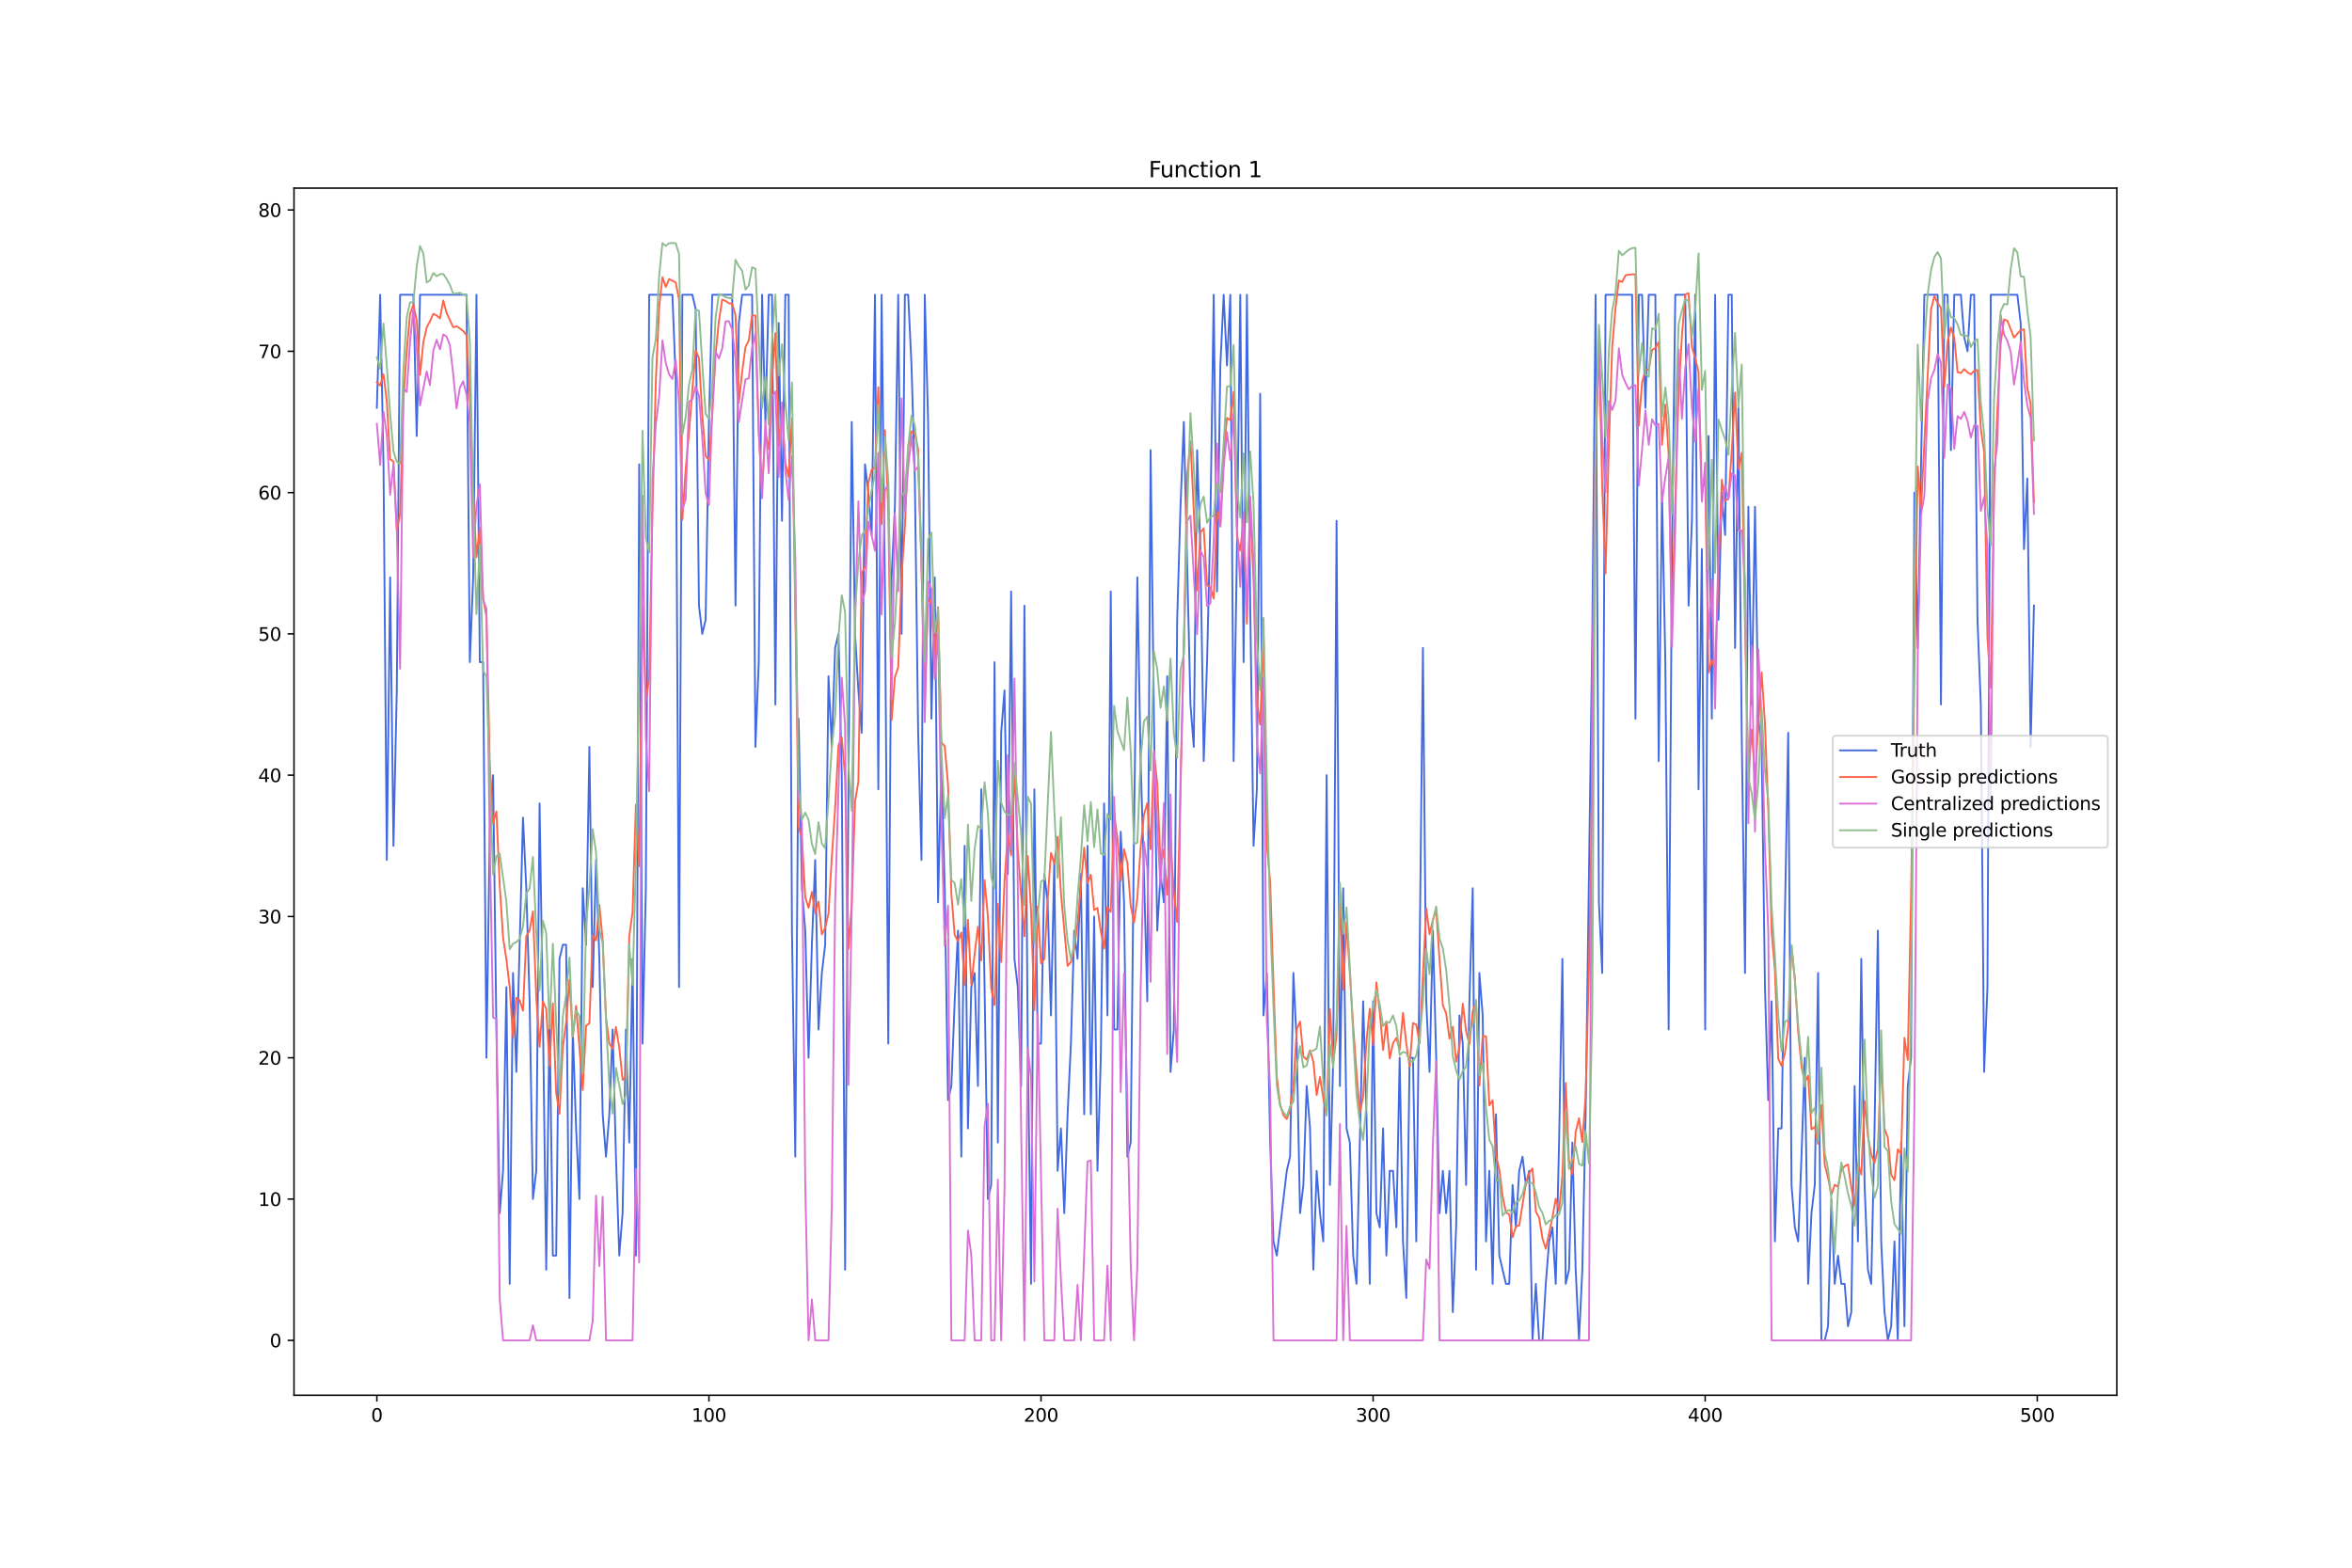 <?xml version="1.0" encoding="utf-8" standalone="no"?>
<!DOCTYPE svg PUBLIC "-//W3C//DTD SVG 1.1//EN"
  "http://www.w3.org/Graphics/SVG/1.1/DTD/svg11.dtd">
<svg xmlns:xlink="http://www.w3.org/1999/xlink" width="1296pt" height="864pt" viewBox="0 0 1296 864" xmlns="http://www.w3.org/2000/svg" version="1.1">
 <defs>
  <style type="text/css">*{stroke-linejoin: round; stroke-linecap: butt}</style>
 </defs>
 <g id="figure_1">
  <g id="patch_1">
   <path d="M 0 864 
L 1296 864 
L 1296 0 
L 0 0 
z
" style="fill: #ffffff"/>
  </g>
  <g id="axes_1">
   <g id="patch_2">
    <path d="M 162 768.96 
L 1166.4 768.96 
L 1166.4 103.68 
L 162 103.68 
z
" style="fill: #ffffff"/>
   </g>
   <g id="matplotlib.axis_1">
    <g id="xtick_1">
     <g id="line2d_1">
      <defs>
       <path id="mf969ddfae0" d="M 0 0 
L 0 3.5 
" style="stroke: #000000; stroke-width: 0.8"/>
      </defs>
      <g>
       <use xlink:href="#mf969ddfae0" x="207.655" y="768.96" style="stroke: #000000; stroke-width: 0.8"/>
      </g>
     </g>
     <g id="text_1">
      <!-- 0 -->
      <g transform="translate(204.473 783.558) scale(0.1 -0.1)">
       <defs>
        <path id="DejaVuSans-30" d="M 2034 4250 
Q 1547 4250 1301 3770 
Q 1056 3291 1056 2328 
Q 1056 1369 1301 889 
Q 1547 409 2034 409 
Q 2525 409 2770 889 
Q 3016 1369 3016 2328 
Q 3016 3291 2770 3770 
Q 2525 4250 2034 4250 
z
M 2034 4750 
Q 2819 4750 3233 4129 
Q 3647 3509 3647 2328 
Q 3647 1150 3233 529 
Q 2819 -91 2034 -91 
Q 1250 -91 836 529 
Q 422 1150 422 2328 
Q 422 3509 836 4129 
Q 1250 4750 2034 4750 
z
" transform="scale(0.016)"/>
       </defs>
       <use xlink:href="#DejaVuSans-30"/>
      </g>
     </g>
    </g>
    <g id="xtick_2">
     <g id="line2d_2">
      <g>
       <use xlink:href="#mf969ddfae0" x="390.639" y="768.96" style="stroke: #000000; stroke-width: 0.8"/>
      </g>
     </g>
     <g id="text_2">
      <!-- 100 -->
      <g transform="translate(381.095 783.558) scale(0.1 -0.1)">
       <defs>
        <path id="DejaVuSans-31" d="M 794 531 
L 1825 531 
L 1825 4091 
L 703 3866 
L 703 4441 
L 1819 4666 
L 2450 4666 
L 2450 531 
L 3481 531 
L 3481 0 
L 794 0 
L 794 531 
z
" transform="scale(0.016)"/>
       </defs>
       <use xlink:href="#DejaVuSans-31"/>
       <use xlink:href="#DejaVuSans-30" x="63.623"/>
       <use xlink:href="#DejaVuSans-30" x="127.246"/>
      </g>
     </g>
    </g>
    <g id="xtick_3">
     <g id="line2d_3">
      <g>
       <use xlink:href="#mf969ddfae0" x="573.623" y="768.96" style="stroke: #000000; stroke-width: 0.8"/>
      </g>
     </g>
     <g id="text_3">
      <!-- 200 -->
      <g transform="translate(564.079 783.558) scale(0.1 -0.1)">
       <defs>
        <path id="DejaVuSans-32" d="M 1228 531 
L 3431 531 
L 3431 0 
L 469 0 
L 469 531 
Q 828 903 1448 1529 
Q 2069 2156 2228 2338 
Q 2531 2678 2651 2914 
Q 2772 3150 2772 3378 
Q 2772 3750 2511 3984 
Q 2250 4219 1831 4219 
Q 1534 4219 1204 4116 
Q 875 4013 500 3803 
L 500 4441 
Q 881 4594 1212 4672 
Q 1544 4750 1819 4750 
Q 2544 4750 2975 4387 
Q 3406 4025 3406 3419 
Q 3406 3131 3298 2873 
Q 3191 2616 2906 2266 
Q 2828 2175 2409 1742 
Q 1991 1309 1228 531 
z
" transform="scale(0.016)"/>
       </defs>
       <use xlink:href="#DejaVuSans-32"/>
       <use xlink:href="#DejaVuSans-30" x="63.623"/>
       <use xlink:href="#DejaVuSans-30" x="127.246"/>
      </g>
     </g>
    </g>
    <g id="xtick_4">
     <g id="line2d_4">
      <g>
       <use xlink:href="#mf969ddfae0" x="756.607" y="768.96" style="stroke: #000000; stroke-width: 0.8"/>
      </g>
     </g>
     <g id="text_4">
      <!-- 300 -->
      <g transform="translate(747.063 783.558) scale(0.1 -0.1)">
       <defs>
        <path id="DejaVuSans-33" d="M 2597 2516 
Q 3050 2419 3304 2112 
Q 3559 1806 3559 1356 
Q 3559 666 3084 287 
Q 2609 -91 1734 -91 
Q 1441 -91 1130 -33 
Q 819 25 488 141 
L 488 750 
Q 750 597 1062 519 
Q 1375 441 1716 441 
Q 2309 441 2620 675 
Q 2931 909 2931 1356 
Q 2931 1769 2642 2001 
Q 2353 2234 1838 2234 
L 1294 2234 
L 1294 2753 
L 1863 2753 
Q 2328 2753 2575 2939 
Q 2822 3125 2822 3475 
Q 2822 3834 2567 4026 
Q 2313 4219 1838 4219 
Q 1578 4219 1281 4162 
Q 984 4106 628 3988 
L 628 4550 
Q 988 4650 1302 4700 
Q 1616 4750 1894 4750 
Q 2613 4750 3031 4423 
Q 3450 4097 3450 3541 
Q 3450 3153 3228 2886 
Q 3006 2619 2597 2516 
z
" transform="scale(0.016)"/>
       </defs>
       <use xlink:href="#DejaVuSans-33"/>
       <use xlink:href="#DejaVuSans-30" x="63.623"/>
       <use xlink:href="#DejaVuSans-30" x="127.246"/>
      </g>
     </g>
    </g>
    <g id="xtick_5">
     <g id="line2d_5">
      <g>
       <use xlink:href="#mf969ddfae0" x="939.591" y="768.96" style="stroke: #000000; stroke-width: 0.8"/>
      </g>
     </g>
     <g id="text_5">
      <!-- 400 -->
      <g transform="translate(930.047 783.558) scale(0.1 -0.1)">
       <defs>
        <path id="DejaVuSans-34" d="M 2419 4116 
L 825 1625 
L 2419 1625 
L 2419 4116 
z
M 2253 4666 
L 3047 4666 
L 3047 1625 
L 3713 1625 
L 3713 1100 
L 3047 1100 
L 3047 0 
L 2419 0 
L 2419 1100 
L 313 1100 
L 313 1709 
L 2253 4666 
z
" transform="scale(0.016)"/>
       </defs>
       <use xlink:href="#DejaVuSans-34"/>
       <use xlink:href="#DejaVuSans-30" x="63.623"/>
       <use xlink:href="#DejaVuSans-30" x="127.246"/>
      </g>
     </g>
    </g>
    <g id="xtick_6">
     <g id="line2d_6">
      <g>
       <use xlink:href="#mf969ddfae0" x="1122.575" y="768.96" style="stroke: #000000; stroke-width: 0.8"/>
      </g>
     </g>
     <g id="text_6">
      <!-- 500 -->
      <g transform="translate(1113.032 783.558) scale(0.1 -0.1)">
       <defs>
        <path id="DejaVuSans-35" d="M 691 4666 
L 3169 4666 
L 3169 4134 
L 1269 4134 
L 1269 2991 
Q 1406 3038 1543 3061 
Q 1681 3084 1819 3084 
Q 2600 3084 3056 2656 
Q 3513 2228 3513 1497 
Q 3513 744 3044 326 
Q 2575 -91 1722 -91 
Q 1428 -91 1123 -41 
Q 819 9 494 109 
L 494 744 
Q 775 591 1075 516 
Q 1375 441 1709 441 
Q 2250 441 2565 725 
Q 2881 1009 2881 1497 
Q 2881 1984 2565 2268 
Q 2250 2553 1709 2553 
Q 1456 2553 1204 2497 
Q 953 2441 691 2322 
L 691 4666 
z
" transform="scale(0.016)"/>
       </defs>
       <use xlink:href="#DejaVuSans-35"/>
       <use xlink:href="#DejaVuSans-30" x="63.623"/>
       <use xlink:href="#DejaVuSans-30" x="127.246"/>
      </g>
     </g>
    </g>
   </g>
   <g id="matplotlib.axis_2">
    <g id="ytick_1">
     <g id="line2d_7">
      <defs>
       <path id="mf91eef476d" d="M 0 0 
L -3.5 0 
" style="stroke: #000000; stroke-width: 0.8"/>
      </defs>
      <g>
       <use xlink:href="#mf91eef476d" x="162" y="738.72" style="stroke: #000000; stroke-width: 0.8"/>
      </g>
     </g>
     <g id="text_7">
      <!-- 0 -->
      <g transform="translate(148.637 742.519) scale(0.1 -0.1)">
       <use xlink:href="#DejaVuSans-30"/>
      </g>
     </g>
    </g>
    <g id="ytick_2">
     <g id="line2d_8">
      <g>
       <use xlink:href="#mf91eef476d" x="162" y="660.846" style="stroke: #000000; stroke-width: 0.8"/>
      </g>
     </g>
     <g id="text_8">
      <!-- 10 -->
      <g transform="translate(142.275 664.646) scale(0.1 -0.1)">
       <use xlink:href="#DejaVuSans-31"/>
       <use xlink:href="#DejaVuSans-30" x="63.623"/>
      </g>
     </g>
    </g>
    <g id="ytick_3">
     <g id="line2d_9">
      <g>
       <use xlink:href="#mf91eef476d" x="162" y="582.973" style="stroke: #000000; stroke-width: 0.8"/>
      </g>
     </g>
     <g id="text_9">
      <!-- 20 -->
      <g transform="translate(142.275 586.772) scale(0.1 -0.1)">
       <use xlink:href="#DejaVuSans-32"/>
       <use xlink:href="#DejaVuSans-30" x="63.623"/>
      </g>
     </g>
    </g>
    <g id="ytick_4">
     <g id="line2d_10">
      <g>
       <use xlink:href="#mf91eef476d" x="162" y="505.099" style="stroke: #000000; stroke-width: 0.8"/>
      </g>
     </g>
     <g id="text_10">
      <!-- 30 -->
      <g transform="translate(142.275 508.899) scale(0.1 -0.1)">
       <use xlink:href="#DejaVuSans-33"/>
       <use xlink:href="#DejaVuSans-30" x="63.623"/>
      </g>
     </g>
    </g>
    <g id="ytick_5">
     <g id="line2d_11">
      <g>
       <use xlink:href="#mf91eef476d" x="162" y="427.226" style="stroke: #000000; stroke-width: 0.8"/>
      </g>
     </g>
     <g id="text_11">
      <!-- 40 -->
      <g transform="translate(142.275 431.025) scale(0.1 -0.1)">
       <use xlink:href="#DejaVuSans-34"/>
       <use xlink:href="#DejaVuSans-30" x="63.623"/>
      </g>
     </g>
    </g>
    <g id="ytick_6">
     <g id="line2d_12">
      <g>
       <use xlink:href="#mf91eef476d" x="162" y="349.352" style="stroke: #000000; stroke-width: 0.8"/>
      </g>
     </g>
     <g id="text_12">
      <!-- 50 -->
      <g transform="translate(142.275 353.152) scale(0.1 -0.1)">
       <use xlink:href="#DejaVuSans-35"/>
       <use xlink:href="#DejaVuSans-30" x="63.623"/>
      </g>
     </g>
    </g>
    <g id="ytick_7">
     <g id="line2d_13">
      <g>
       <use xlink:href="#mf91eef476d" x="162" y="271.479" style="stroke: #000000; stroke-width: 0.8"/>
      </g>
     </g>
     <g id="text_13">
      <!-- 60 -->
      <g transform="translate(142.275 275.278) scale(0.1 -0.1)">
       <defs>
        <path id="DejaVuSans-36" d="M 2113 2584 
Q 1688 2584 1439 2293 
Q 1191 2003 1191 1497 
Q 1191 994 1439 701 
Q 1688 409 2113 409 
Q 2538 409 2786 701 
Q 3034 994 3034 1497 
Q 3034 2003 2786 2293 
Q 2538 2584 2113 2584 
z
M 3366 4563 
L 3366 3988 
Q 3128 4100 2886 4159 
Q 2644 4219 2406 4219 
Q 1781 4219 1451 3797 
Q 1122 3375 1075 2522 
Q 1259 2794 1537 2939 
Q 1816 3084 2150 3084 
Q 2853 3084 3261 2657 
Q 3669 2231 3669 1497 
Q 3669 778 3244 343 
Q 2819 -91 2113 -91 
Q 1303 -91 875 529 
Q 447 1150 447 2328 
Q 447 3434 972 4092 
Q 1497 4750 2381 4750 
Q 2619 4750 2861 4703 
Q 3103 4656 3366 4563 
z
" transform="scale(0.016)"/>
       </defs>
       <use xlink:href="#DejaVuSans-36"/>
       <use xlink:href="#DejaVuSans-30" x="63.623"/>
      </g>
     </g>
    </g>
    <g id="ytick_8">
     <g id="line2d_14">
      <g>
       <use xlink:href="#mf91eef476d" x="162" y="193.605" style="stroke: #000000; stroke-width: 0.8"/>
      </g>
     </g>
     <g id="text_14">
      <!-- 70 -->
      <g transform="translate(142.275 197.404) scale(0.1 -0.1)">
       <defs>
        <path id="DejaVuSans-37" d="M 525 4666 
L 3525 4666 
L 3525 4397 
L 1831 0 
L 1172 0 
L 2766 4134 
L 525 4134 
L 525 4666 
z
" transform="scale(0.016)"/>
       </defs>
       <use xlink:href="#DejaVuSans-37"/>
       <use xlink:href="#DejaVuSans-30" x="63.623"/>
      </g>
     </g>
    </g>
    <g id="ytick_9">
     <g id="line2d_15">
      <g>
       <use xlink:href="#mf91eef476d" x="162" y="115.732" style="stroke: #000000; stroke-width: 0.8"/>
      </g>
     </g>
     <g id="text_15">
      <!-- 80 -->
      <g transform="translate(142.275 119.531) scale(0.1 -0.1)">
       <defs>
        <path id="DejaVuSans-38" d="M 2034 2216 
Q 1584 2216 1326 1975 
Q 1069 1734 1069 1313 
Q 1069 891 1326 650 
Q 1584 409 2034 409 
Q 2484 409 2743 651 
Q 3003 894 3003 1313 
Q 3003 1734 2745 1975 
Q 2488 2216 2034 2216 
z
M 1403 2484 
Q 997 2584 770 2862 
Q 544 3141 544 3541 
Q 544 4100 942 4425 
Q 1341 4750 2034 4750 
Q 2731 4750 3128 4425 
Q 3525 4100 3525 3541 
Q 3525 3141 3298 2862 
Q 3072 2584 2669 2484 
Q 3125 2378 3379 2068 
Q 3634 1759 3634 1313 
Q 3634 634 3220 271 
Q 2806 -91 2034 -91 
Q 1263 -91 848 271 
Q 434 634 434 1313 
Q 434 1759 690 2068 
Q 947 2378 1403 2484 
z
M 1172 3481 
Q 1172 3119 1398 2916 
Q 1625 2713 2034 2713 
Q 2441 2713 2670 2916 
Q 2900 3119 2900 3481 
Q 2900 3844 2670 4047 
Q 2441 4250 2034 4250 
Q 1625 4250 1398 4047 
Q 1172 3844 1172 3481 
z
" transform="scale(0.016)"/>
       </defs>
       <use xlink:href="#DejaVuSans-38"/>
       <use xlink:href="#DejaVuSans-30" x="63.623"/>
      </g>
     </g>
    </g>
   </g>
   <g id="line2d_16">
    <path d="M 207.655 224.755 
L 209.484 162.456 
L 211.314 255.904 
L 213.144 473.95 
L 214.974 318.203 
L 216.804 466.163 
L 218.634 380.502 
L 220.463 162.456 
L 227.783 162.456 
L 229.613 240.329 
L 231.442 162.456 
L 257.06 162.456 
L 258.89 364.927 
L 260.72 318.203 
L 262.55 162.456 
L 264.38 364.927 
L 266.209 364.927 
L 268.039 582.973 
L 269.869 458.375 
L 271.699 427.226 
L 273.529 567.398 
L 275.359 668.634 
L 277.189 645.272 
L 279.018 544.036 
L 280.848 707.571 
L 282.678 536.249 
L 284.508 590.76 
L 288.168 450.588 
L 289.997 489.525 
L 291.827 551.823 
L 293.657 660.846 
L 295.487 645.272 
L 297.317 442.801 
L 299.147 559.611 
L 300.976 699.783 
L 302.806 559.611 
L 304.636 691.996 
L 306.466 691.996 
L 308.296 528.461 
L 310.126 520.674 
L 311.956 520.674 
L 313.785 715.358 
L 315.615 567.398 
L 317.445 621.91 
L 319.275 660.846 
L 321.105 489.525 
L 322.935 520.674 
L 324.764 411.651 
L 326.594 544.036 
L 328.424 473.95 
L 330.254 528.461 
L 332.084 614.122 
L 333.914 637.484 
L 335.743 614.122 
L 337.573 567.398 
L 339.403 637.484 
L 341.233 691.996 
L 343.063 668.634 
L 344.893 567.398 
L 346.723 629.697 
L 348.552 528.461 
L 350.382 691.996 
L 352.212 255.904 
L 354.042 575.186 
L 355.872 489.525 
L 357.702 162.456 
L 370.51 162.456 
L 372.34 209.18 
L 374.17 544.036 
L 376 162.456 
L 381.489 162.456 
L 383.319 170.243 
L 385.149 333.778 
L 386.979 349.352 
L 388.809 341.565 
L 390.639 232.542 
L 392.469 162.456 
L 403.448 162.456 
L 405.277 333.778 
L 407.107 178.03 
L 408.937 162.456 
L 414.427 162.456 
L 416.256 411.651 
L 418.086 364.927 
L 419.916 162.456 
L 421.746 232.542 
L 423.576 162.456 
L 425.406 162.456 
L 427.236 388.289 
L 429.065 178.03 
L 430.895 287.053 
L 432.725 162.456 
L 434.555 162.456 
L 436.385 512.887 
L 438.215 637.484 
L 440.044 396.076 
L 441.874 489.525 
L 443.704 512.887 
L 445.534 582.973 
L 447.364 520.674 
L 449.194 473.95 
L 451.023 567.398 
L 452.853 536.249 
L 454.683 520.674 
L 456.513 372.714 
L 458.343 411.651 
L 460.173 357.14 
L 462.003 349.352 
L 463.832 427.226 
L 465.662 699.783 
L 467.492 435.013 
L 469.322 232.542 
L 471.152 349.352 
L 472.982 380.502 
L 474.811 403.864 
L 476.641 255.904 
L 478.471 271.479 
L 480.301 294.841 
L 482.131 162.456 
L 483.961 435.013 
L 485.79 162.456 
L 487.62 325.99 
L 489.45 575.186 
L 491.28 318.203 
L 493.11 279.266 
L 494.94 162.456 
L 496.77 349.352 
L 498.599 162.456 
L 500.429 162.456 
L 502.259 201.393 
L 504.089 263.691 
L 505.919 403.864 
L 507.749 473.95 
L 509.578 162.456 
L 511.408 232.542 
L 513.238 396.076 
L 515.068 318.203 
L 516.898 497.312 
L 518.728 419.438 
L 520.557 489.525 
L 522.387 606.335 
L 524.217 598.548 
L 526.047 551.823 
L 527.877 512.887 
L 529.707 637.484 
L 531.536 466.163 
L 533.366 621.91 
L 535.196 544.036 
L 537.026 536.249 
L 538.856 598.548 
L 540.686 435.013 
L 542.516 544.036 
L 544.345 660.846 
L 546.175 653.059 
L 548.005 364.927 
L 549.835 629.697 
L 551.665 403.864 
L 553.495 380.502 
L 555.324 481.737 
L 557.154 325.99 
L 558.984 528.461 
L 560.814 544.036 
L 562.644 598.548 
L 564.474 333.778 
L 566.303 575.186 
L 568.133 707.571 
L 569.963 435.013 
L 571.793 575.186 
L 573.623 575.186 
L 575.453 481.737 
L 577.283 497.312 
L 579.112 559.611 
L 580.942 473.95 
L 582.772 645.272 
L 584.602 621.91 
L 586.432 668.634 
L 588.262 614.122 
L 590.091 575.186 
L 591.921 512.887 
L 593.751 528.461 
L 595.581 481.737 
L 597.411 614.122 
L 599.241 466.163 
L 601.07 614.122 
L 602.9 505.099 
L 604.73 645.272 
L 606.56 582.973 
L 608.39 442.801 
L 610.22 559.611 
L 612.05 325.99 
L 613.879 567.398 
L 615.709 567.398 
L 617.539 458.375 
L 619.369 497.312 
L 621.199 637.484 
L 623.029 629.697 
L 624.858 458.375 
L 626.688 318.203 
L 628.518 419.438 
L 630.348 481.737 
L 632.178 551.823 
L 634.008 248.117 
L 635.837 396.076 
L 637.667 512.887 
L 639.497 481.737 
L 641.327 497.312 
L 643.157 372.714 
L 644.987 590.76 
L 646.817 567.398 
L 648.646 341.565 
L 650.476 279.266 
L 652.306 232.542 
L 655.966 388.289 
L 657.796 411.651 
L 659.625 248.117 
L 661.455 302.628 
L 663.285 419.438 
L 665.115 364.927 
L 666.945 287.053 
L 668.775 162.456 
L 670.604 325.99 
L 672.434 201.393 
L 674.264 162.456 
L 676.094 201.393 
L 677.924 162.456 
L 679.754 419.438 
L 681.583 302.628 
L 683.413 162.456 
L 685.243 364.927 
L 687.073 162.456 
L 688.903 333.778 
L 690.733 466.163 
L 692.563 435.013 
L 694.392 216.967 
L 696.222 559.611 
L 698.052 536.249 
L 699.882 629.697 
L 701.712 684.209 
L 703.542 691.996 
L 709.031 645.272 
L 710.861 637.484 
L 712.691 536.249 
L 714.521 575.186 
L 716.35 668.634 
L 718.18 653.059 
L 720.01 598.548 
L 721.84 621.91 
L 723.67 699.783 
L 725.5 645.272 
L 727.33 668.634 
L 729.159 684.209 
L 730.989 427.226 
L 732.819 653.059 
L 734.649 582.973 
L 736.479 287.053 
L 738.309 598.548 
L 740.138 489.525 
L 741.968 621.91 
L 743.798 629.697 
L 745.628 691.996 
L 747.458 707.571 
L 751.117 551.823 
L 752.947 614.122 
L 754.777 707.571 
L 756.607 551.823 
L 758.437 668.634 
L 760.267 676.421 
L 762.097 621.91 
L 763.926 691.996 
L 765.756 645.272 
L 767.586 645.272 
L 769.416 676.421 
L 771.246 582.973 
L 773.076 684.209 
L 774.905 715.358 
L 776.735 582.973 
L 778.565 582.973 
L 780.395 684.209 
L 782.225 528.461 
L 784.055 357.14 
L 785.884 551.823 
L 787.714 590.76 
L 789.544 512.887 
L 791.374 582.973 
L 793.204 668.634 
L 795.034 645.272 
L 796.864 668.634 
L 798.693 645.272 
L 800.523 723.145 
L 802.353 676.421 
L 804.183 559.611 
L 806.013 575.186 
L 807.843 653.059 
L 809.672 551.823 
L 811.502 489.525 
L 813.332 699.783 
L 815.162 536.249 
L 816.992 559.611 
L 818.822 684.209 
L 820.651 645.272 
L 822.481 707.571 
L 824.311 614.122 
L 826.141 691.996 
L 829.801 707.571 
L 831.63 707.571 
L 833.46 653.059 
L 835.29 676.421 
L 837.12 645.272 
L 838.95 637.484 
L 840.78 653.059 
L 842.61 645.272 
L 844.439 738.72 
L 846.269 707.571 
L 848.099 738.72 
L 849.929 738.72 
L 851.759 707.571 
L 853.589 684.209 
L 855.418 676.421 
L 857.248 707.571 
L 859.078 629.697 
L 860.908 528.461 
L 862.738 707.571 
L 864.568 699.783 
L 866.397 629.697 
L 868.227 699.783 
L 870.057 738.72 
L 871.887 699.783 
L 873.717 614.122 
L 877.377 349.352 
L 879.206 162.456 
L 881.036 497.312 
L 882.866 536.249 
L 884.696 162.456 
L 899.335 162.456 
L 901.164 396.076 
L 902.994 162.456 
L 904.824 162.456 
L 906.654 224.755 
L 908.484 162.456 
L 912.144 162.456 
L 913.973 419.438 
L 915.803 271.479 
L 917.633 364.927 
L 919.463 567.398 
L 921.293 302.628 
L 923.123 162.456 
L 928.612 162.456 
L 930.442 333.778 
L 932.272 287.053 
L 934.102 162.456 
L 935.931 435.013 
L 937.761 302.628 
L 939.591 567.398 
L 941.421 240.329 
L 943.251 396.076 
L 945.081 162.456 
L 946.911 341.565 
L 948.74 271.479 
L 950.57 294.841 
L 952.4 162.456 
L 954.23 162.456 
L 956.06 357.14 
L 957.89 224.755 
L 959.719 403.864 
L 961.549 536.249 
L 963.379 279.266 
L 965.209 388.289 
L 967.039 279.266 
L 968.869 396.076 
L 970.698 411.651 
L 972.528 544.036 
L 974.358 606.335 
L 976.188 551.823 
L 978.018 684.209 
L 979.848 621.91 
L 981.678 621.91 
L 983.507 505.099 
L 985.337 403.864 
L 987.167 653.059 
L 988.997 676.421 
L 990.827 684.209 
L 992.657 637.484 
L 994.486 582.973 
L 996.316 707.571 
L 998.146 668.634 
L 999.976 653.059 
L 1001.806 536.249 
L 1003.636 738.72 
L 1005.465 738.72 
L 1007.295 730.933 
L 1009.125 660.846 
L 1010.955 707.571 
L 1012.785 691.996 
L 1014.615 707.571 
L 1016.444 707.571 
L 1018.274 730.933 
L 1020.104 723.145 
L 1021.934 598.548 
L 1023.764 684.209 
L 1025.594 528.461 
L 1027.424 653.059 
L 1029.253 699.783 
L 1031.083 707.571 
L 1032.913 621.91 
L 1034.743 512.887 
L 1036.573 684.209 
L 1038.403 723.145 
L 1040.232 738.72 
L 1042.062 730.933 
L 1043.892 684.209 
L 1045.722 738.72 
L 1047.552 629.697 
L 1049.382 730.933 
L 1051.211 598.548 
L 1053.041 582.973 
L 1054.871 271.479 
L 1056.701 357.14 
L 1058.531 255.904 
L 1060.361 162.456 
L 1067.68 162.456 
L 1069.51 388.289 
L 1071.34 162.456 
L 1073.17 162.456 
L 1074.999 248.117 
L 1076.829 162.456 
L 1080.489 162.456 
L 1082.319 185.818 
L 1084.149 193.605 
L 1085.978 162.456 
L 1087.808 162.456 
L 1089.638 341.565 
L 1091.468 388.289 
L 1093.298 590.76 
L 1095.128 544.036 
L 1096.958 162.456 
L 1111.596 162.456 
L 1113.426 178.03 
L 1115.256 302.628 
L 1117.086 263.691 
L 1118.916 411.651 
L 1120.745 333.778 
L 1120.745 333.778 
" clip-path="url(#pa40f7cd0de)" style="fill: none; stroke: #4169e1; stroke-linecap: square"/>
   </g>
   <g id="line2d_17">
    <path d="M 207.655 210.666 
L 209.484 212.485 
L 211.314 206.261 
L 213.144 221.273 
L 214.974 253.107 
L 216.804 254.286 
L 218.634 291.992 
L 220.463 283.412 
L 222.293 220.147 
L 224.123 193.322 
L 225.953 173.111 
L 227.783 167.861 
L 229.613 176.684 
L 231.442 206.606 
L 233.272 188.684 
L 235.102 180.523 
L 236.932 177.049 
L 238.762 172.975 
L 240.592 173.868 
L 242.422 175.476 
L 244.251 165.624 
L 246.081 172.49 
L 249.741 180.406 
L 251.571 179.809 
L 253.401 181.039 
L 255.23 182.46 
L 257.06 184.663 
L 258.89 218.388 
L 260.72 271.401 
L 262.55 307.093 
L 264.38 290.916 
L 266.209 329.589 
L 268.039 339.889 
L 269.869 420.862 
L 271.699 453.743 
L 273.529 447.163 
L 275.359 487.904 
L 277.189 516.686 
L 279.018 528.62 
L 280.848 544.009 
L 282.678 571.785 
L 284.508 549.955 
L 286.338 551.223 
L 288.168 557.03 
L 289.997 516 
L 291.827 512.779 
L 293.657 502.29 
L 295.487 549.555 
L 297.317 576.946 
L 299.147 551.828 
L 300.976 556.007 
L 302.806 587.545 
L 304.636 553.011 
L 306.466 602.446 
L 308.296 613.831 
L 310.126 576.919 
L 311.956 563.543 
L 313.785 540.027 
L 315.615 571.55 
L 317.445 554.347 
L 321.105 600.704 
L 322.935 565.293 
L 324.764 563.955 
L 326.594 515.355 
L 328.424 518.299 
L 330.254 498.67 
L 332.084 518.121 
L 333.914 560.791 
L 335.743 575.026 
L 337.573 578.09 
L 339.403 566.044 
L 341.233 577.265 
L 343.063 595.211 
L 344.893 593.36 
L 346.723 516.004 
L 348.552 502.71 
L 350.382 443.579 
L 352.212 477.472 
L 354.042 334.754 
L 355.872 386.957 
L 357.702 373.406 
L 359.531 281.499 
L 361.361 210.179 
L 363.191 169.427 
L 365.021 152.776 
L 366.851 158.109 
L 368.681 153.79 
L 372.34 155.641 
L 374.17 165.038 
L 376 286.497 
L 377.83 258.276 
L 379.66 238.693 
L 381.489 214.939 
L 383.319 193.025 
L 385.149 197.404 
L 386.979 228.812 
L 388.809 251.351 
L 390.639 253.474 
L 392.469 228.411 
L 394.298 195.351 
L 396.128 176.855 
L 397.958 165.103 
L 399.788 165.845 
L 401.618 167.111 
L 403.448 167.441 
L 405.277 173.7 
L 407.107 222.077 
L 408.937 204.996 
L 410.767 191.169 
L 412.597 187.673 
L 414.427 173.735 
L 416.256 173.918 
L 418.086 238.622 
L 419.916 269.116 
L 421.746 238.938 
L 423.576 247.445 
L 425.406 208.502 
L 427.236 183.569 
L 429.065 245.884 
L 430.895 225.506 
L 432.725 255.021 
L 434.555 262.802 
L 436.385 230.547 
L 438.215 335.716 
L 440.044 455.822 
L 441.874 462.064 
L 443.704 494.405 
L 445.534 500.361 
L 447.364 491.572 
L 449.194 503.21 
L 451.023 496.874 
L 452.853 514.967 
L 454.683 511.352 
L 456.513 503.443 
L 458.343 472.617 
L 460.173 445.377 
L 462.003 410.748 
L 463.832 406.366 
L 465.662 428.311 
L 467.492 523.002 
L 469.322 498.302 
L 471.152 441.669 
L 472.982 430.786 
L 474.811 315.816 
L 476.641 312.477 
L 478.471 266.273 
L 480.301 258.843 
L 482.131 257.726 
L 483.961 213.389 
L 485.79 288.877 
L 487.62 237.093 
L 489.45 280.561 
L 491.28 396.909 
L 493.11 373.13 
L 494.94 367.81 
L 496.77 318.034 
L 498.599 290.72 
L 500.429 246.648 
L 502.259 237.725 
L 504.089 238.863 
L 505.919 247.726 
L 507.749 311.848 
L 509.578 386.651 
L 511.408 329.385 
L 513.238 333.243 
L 515.068 362.559 
L 516.898 334.676 
L 518.728 409.166 
L 520.557 411.225 
L 522.387 432.52 
L 524.217 492.616 
L 526.047 515.302 
L 527.877 518.675 
L 529.707 513.916 
L 531.536 542.811 
L 533.366 506.924 
L 535.196 542.509 
L 537.026 526.002 
L 538.856 510.753 
L 540.686 529.288 
L 542.516 485.053 
L 544.345 505.143 
L 546.175 544.715 
L 548.005 553.912 
L 549.835 498.146 
L 551.665 530.206 
L 553.495 485.962 
L 555.324 458.941 
L 557.154 471.416 
L 558.984 424.514 
L 560.814 468.015 
L 562.644 493.288 
L 564.474 516.035 
L 566.303 471.803 
L 568.133 501.98 
L 569.963 556.738 
L 571.793 499.641 
L 573.623 530.968 
L 575.453 528.509 
L 577.283 495.794 
L 579.112 470.067 
L 580.942 476.025 
L 582.772 461.158 
L 584.602 492.278 
L 588.262 532.349 
L 590.091 530.19 
L 591.921 522.612 
L 593.751 508.841 
L 597.411 467.202 
L 599.241 486.725 
L 601.07 482.053 
L 602.9 501.556 
L 604.73 500.36 
L 606.56 513.239 
L 608.39 522.76 
L 610.22 499.941 
L 612.05 502.636 
L 613.879 448.663 
L 615.709 461.603 
L 617.539 485.29 
L 619.369 467.982 
L 621.199 475.437 
L 623.029 499.108 
L 624.858 508.506 
L 626.688 495.021 
L 628.518 466.897 
L 630.348 449.054 
L 632.178 442.659 
L 634.008 467.976 
L 635.837 414.942 
L 637.667 431.805 
L 639.497 478.027 
L 641.327 468.056 
L 643.157 493.131 
L 644.987 463.761 
L 646.817 491.874 
L 648.646 508.168 
L 650.476 435.244 
L 652.306 356.561 
L 654.136 261.926 
L 655.966 243.17 
L 657.796 281.477 
L 659.625 325.353 
L 661.455 293.454 
L 663.285 291.2 
L 665.115 322.558 
L 666.945 323.731 
L 668.775 329.87 
L 670.604 281.856 
L 672.434 289.947 
L 674.264 249.33 
L 676.094 230.394 
L 677.924 231.524 
L 679.754 215.938 
L 681.583 295.486 
L 683.413 303.512 
L 685.243 285.492 
L 687.073 343.754 
L 688.903 281.568 
L 690.733 319.542 
L 692.563 386.376 
L 694.392 399.328 
L 696.222 349.193 
L 698.052 465.595 
L 699.882 485.708 
L 701.712 542.126 
L 703.542 593.452 
L 705.371 608.728 
L 707.201 614.658 
L 709.031 616.726 
L 710.861 611.786 
L 712.691 598.819 
L 714.521 567.292 
L 716.35 563.021 
L 718.18 582.388 
L 720.01 584.015 
L 721.84 578.916 
L 723.67 585.018 
L 725.5 603.496 
L 727.33 593.602 
L 729.159 605.093 
L 730.989 614.711 
L 732.819 556.046 
L 734.649 585.345 
L 736.479 570.641 
L 738.309 494.56 
L 740.138 545.634 
L 741.968 508.065 
L 745.628 565.415 
L 747.458 590.868 
L 749.288 613.664 
L 751.117 604.248 
L 752.947 573.989 
L 754.777 555.92 
L 756.607 575.959 
L 758.437 541.394 
L 760.267 557.757 
L 762.097 578.666 
L 763.926 562.972 
L 765.756 583.328 
L 767.586 574.853 
L 769.416 572.016 
L 771.246 578.457 
L 773.076 558.233 
L 774.905 575.116 
L 776.735 587.776 
L 778.565 563.882 
L 780.395 564.587 
L 782.225 575.133 
L 785.884 500.515 
L 787.714 514.899 
L 789.544 506.988 
L 791.374 501.695 
L 793.204 528.896 
L 795.034 554.004 
L 796.864 558.537 
L 798.693 572.377 
L 800.523 565.885 
L 802.353 585.157 
L 804.183 577.209 
L 806.013 553.137 
L 807.843 568.294 
L 809.672 575.625 
L 811.502 557.394 
L 813.332 552.335 
L 815.162 598.266 
L 816.992 570.791 
L 818.822 571.233 
L 820.651 609.215 
L 822.481 606.328 
L 824.311 637.073 
L 826.141 644.563 
L 827.971 659.308 
L 829.801 668.218 
L 831.63 669.274 
L 833.46 681.927 
L 835.29 675.889 
L 837.12 675.409 
L 840.78 652.163 
L 842.61 646.564 
L 844.439 643.98 
L 846.269 667.718 
L 848.099 671.07 
L 849.929 682.56 
L 851.759 688.243 
L 855.418 670.947 
L 857.248 660.665 
L 859.078 667.32 
L 860.908 647.693 
L 862.738 596.87 
L 864.568 639.857 
L 866.397 647.335 
L 868.227 623.819 
L 870.057 616.258 
L 871.887 629.439 
L 873.717 603.85 
L 875.547 533.662 
L 877.377 429.873 
L 879.206 251.259 
L 881.036 188.805 
L 882.866 268.481 
L 884.696 315.987 
L 886.526 245.204 
L 888.356 191.03 
L 890.185 169.694 
L 892.015 154.609 
L 893.845 155.375 
L 895.675 151.751 
L 897.505 151.381 
L 899.335 151.225 
L 901.164 151.199 
L 902.994 234.547 
L 904.824 210.646 
L 906.654 203.975 
L 908.484 203.886 
L 910.314 192.857 
L 912.144 191.792 
L 913.973 188.39 
L 915.803 245.18 
L 917.633 223.015 
L 919.463 250.169 
L 921.293 343.946 
L 923.123 275.598 
L 924.952 217.402 
L 926.782 184.957 
L 928.612 162.196 
L 930.442 161.623 
L 932.272 191.156 
L 934.102 197.48 
L 935.931 205.037 
L 937.761 271.253 
L 939.591 263.226 
L 941.421 370.798 
L 943.251 363.612 
L 945.081 368.53 
L 946.911 313.551 
L 948.74 264.405 
L 950.57 276.047 
L 952.4 274.727 
L 954.23 248.463 
L 956.06 216.323 
L 957.89 258.587 
L 959.719 249.522 
L 961.549 344.25 
L 963.379 427.929 
L 965.209 402.051 
L 967.039 429.599 
L 970.698 370.546 
L 972.528 399.039 
L 974.358 446.706 
L 976.188 513.083 
L 978.018 534.963 
L 979.848 583.517 
L 981.678 587.407 
L 983.507 580.615 
L 985.337 565.871 
L 987.167 521.448 
L 988.997 539.41 
L 990.827 568.503 
L 992.657 587.817 
L 994.486 596.593 
L 996.316 592.832 
L 998.146 622.406 
L 999.976 621.109 
L 1001.806 630.411 
L 1003.636 608.906 
L 1005.465 642.027 
L 1007.295 649.127 
L 1009.125 658.411 
L 1010.955 652.999 
L 1012.785 654.021 
L 1014.615 644.686 
L 1016.444 642.76 
L 1018.274 641.788 
L 1020.104 654.431 
L 1021.934 664.46 
L 1023.764 641.584 
L 1025.594 647.283 
L 1027.424 606.705 
L 1029.253 626.186 
L 1031.083 636.135 
L 1032.913 640.937 
L 1034.743 633.146 
L 1036.573 583.519 
L 1038.403 622.118 
L 1040.232 626.957 
L 1042.062 647.288 
L 1043.892 650.462 
L 1045.722 633.426 
L 1047.552 636.028 
L 1049.382 571.98 
L 1051.211 584.138 
L 1053.041 493.121 
L 1054.871 371.062 
L 1056.701 257.074 
L 1058.531 280.893 
L 1064.02 170.494 
L 1065.85 163.231 
L 1067.68 166.941 
L 1069.51 169.724 
L 1071.34 213.35 
L 1073.17 188.162 
L 1074.999 180.545 
L 1076.829 186.046 
L 1078.659 205.13 
L 1080.489 205.637 
L 1082.319 203.385 
L 1084.149 205.292 
L 1085.978 206.245 
L 1087.808 204.4 
L 1089.638 203.874 
L 1091.468 236.355 
L 1093.298 249.191 
L 1095.128 351.982 
L 1096.958 379.04 
L 1098.787 270.807 
L 1100.617 225.443 
L 1102.447 188.898 
L 1104.277 175.995 
L 1106.107 176.795 
L 1109.766 186.049 
L 1113.426 181.956 
L 1115.256 181.467 
L 1117.086 213.599 
L 1118.916 222.57 
L 1120.745 276.838 
L 1120.745 276.838 
" clip-path="url(#pa40f7cd0de)" style="fill: none; stroke: #ff6347; stroke-linecap: square"/>
   </g>
   <g id="line2d_18">
    <path d="M 207.655 233.539 
L 209.484 256.281 
L 211.314 226.918 
L 213.144 239.871 
L 214.974 272.736 
L 216.804 255.893 
L 218.634 292.276 
L 220.463 368.636 
L 222.293 213.976 
L 224.123 216.021 
L 225.953 188.31 
L 227.783 170.239 
L 229.613 191.686 
L 231.442 223.541 
L 235.102 204.701 
L 236.932 212.299 
L 238.762 193.312 
L 240.592 187.251 
L 242.422 192.553 
L 244.251 184.261 
L 246.081 185.577 
L 247.911 190.359 
L 249.741 206.295 
L 251.571 225.155 
L 253.401 213.648 
L 255.23 210.101 
L 257.06 217.41 
L 258.89 233.009 
L 260.72 307.007 
L 262.55 278.47 
L 264.38 266.897 
L 266.209 330.48 
L 268.039 335.557 
L 269.869 464.258 
L 271.699 560.825 
L 273.529 561.584 
L 275.359 715.785 
L 277.189 738.72 
L 291.827 738.72 
L 293.657 730.362 
L 295.487 738.72 
L 324.764 738.72 
L 326.594 728.018 
L 328.424 658.962 
L 330.254 697.854 
L 332.084 659.602 
L 333.914 738.72 
L 348.552 738.72 
L 350.382 644.177 
L 352.212 695.805 
L 354.042 273.033 
L 355.872 406.22 
L 357.702 436.105 
L 359.531 264.821 
L 361.361 234.245 
L 363.191 218.721 
L 365.021 187.602 
L 366.851 199.986 
L 368.681 206.395 
L 370.51 208.915 
L 372.34 198.535 
L 374.17 221.538 
L 376 281.181 
L 377.83 275.057 
L 379.66 221.396 
L 381.489 220.072 
L 383.319 212.993 
L 385.149 217.944 
L 386.979 241.38 
L 388.809 271.846 
L 390.639 278.378 
L 392.469 226.095 
L 394.298 193.629 
L 396.128 197.592 
L 397.958 192.02 
L 399.788 177.134 
L 401.618 176.993 
L 403.448 181.564 
L 405.277 198.13 
L 407.107 232.486 
L 410.767 209.079 
L 412.597 208.507 
L 414.427 191.725 
L 416.256 183.78 
L 418.086 237.25 
L 419.916 274.618 
L 421.746 231.684 
L 423.576 260.859 
L 425.406 218.45 
L 427.236 215.675 
L 429.065 262.887 
L 430.895 221.727 
L 432.725 259.036 
L 434.555 275.685 
L 436.385 251.556 
L 438.215 307.402 
L 440.044 439.232 
L 441.874 453.994 
L 443.704 652.638 
L 445.534 738.72 
L 447.364 716.131 
L 449.194 738.72 
L 456.513 738.72 
L 458.343 664.627 
L 460.173 497.584 
L 463.832 373.537 
L 465.662 400.037 
L 467.492 597.881 
L 469.322 501.072 
L 471.152 345.342 
L 472.982 276.313 
L 474.811 332.85 
L 476.641 325.998 
L 478.471 287.457 
L 480.301 294.97 
L 482.131 303.558 
L 483.961 249.569 
L 485.79 338.673 
L 487.62 270.228 
L 489.45 266.741 
L 491.28 384.86 
L 493.11 282.769 
L 494.94 325.842 
L 496.77 219.559 
L 498.599 282.043 
L 500.429 257.577 
L 502.259 240.153 
L 504.089 259.51 
L 505.919 257.122 
L 507.749 309.704 
L 509.578 398.032 
L 511.408 320.519 
L 513.238 324.606 
L 515.068 374.158 
L 516.898 349.395 
L 518.728 452.922 
L 520.557 521.323 
L 522.387 499.09 
L 524.217 738.72 
L 531.536 738.72 
L 533.366 678.194 
L 535.196 691.575 
L 537.026 738.72 
L 540.686 738.72 
L 542.516 620.544 
L 544.345 608.25 
L 546.175 738.72 
L 548.005 738.72 
L 549.835 650.16 
L 551.665 738.72 
L 553.495 655.731 
L 555.324 416.297 
L 557.154 467.836 
L 558.984 374.005 
L 560.814 487.011 
L 562.644 619.143 
L 564.474 738.72 
L 566.303 577.75 
L 568.133 594.066 
L 569.963 706.292 
L 571.793 558.286 
L 575.453 738.72 
L 580.942 738.72 
L 582.772 666.173 
L 584.602 705.326 
L 586.432 738.72 
L 591.921 738.72 
L 593.751 708.08 
L 595.581 738.72 
L 597.411 691.06 
L 599.241 640.152 
L 601.07 639.546 
L 602.9 738.72 
L 608.39 738.72 
L 610.22 697.555 
L 612.05 738.72 
L 613.879 439.207 
L 615.709 485.148 
L 617.539 601.862 
L 619.369 536.479 
L 621.199 607.503 
L 623.029 696.198 
L 624.858 738.72 
L 626.688 698.06 
L 628.518 545.857 
L 630.348 463.922 
L 632.178 478.207 
L 634.008 541.138 
L 635.837 413.942 
L 637.667 456.372 
L 639.497 489.108 
L 641.327 442.628 
L 643.157 580.887 
L 644.987 437.77 
L 646.817 546.129 
L 648.646 585.214 
L 650.476 430.508 
L 652.306 356.216 
L 654.136 287.105 
L 655.966 284.21 
L 659.625 349.467 
L 661.455 303.303 
L 663.285 307.108 
L 665.115 333.993 
L 666.945 332.535 
L 668.775 298.4 
L 670.604 244.43 
L 672.434 290.213 
L 674.264 257.844 
L 676.094 238.158 
L 677.924 253.598 
L 679.754 227.98 
L 681.583 289.734 
L 683.413 323.424 
L 685.243 282.267 
L 687.073 339.497 
L 688.903 273.6 
L 690.733 309.995 
L 692.563 407.921 
L 694.392 426.238 
L 696.222 373.669 
L 698.052 562.473 
L 699.882 600.596 
L 701.712 738.72 
L 736.479 738.72 
L 738.309 619.462 
L 740.138 738.72 
L 741.968 675.65 
L 743.798 738.72 
L 784.055 738.72 
L 785.884 694.109 
L 787.714 699.228 
L 789.544 631.538 
L 791.374 584.718 
L 793.204 738.72 
L 875.547 738.72 
L 877.377 376.921 
L 879.206 244.726 
L 881.036 187.525 
L 882.866 242.383 
L 884.696 271.264 
L 886.526 221.043 
L 888.356 225.982 
L 890.185 220.715 
L 892.015 191.929 
L 893.845 206.432 
L 895.675 211.044 
L 897.505 214.594 
L 899.335 212.739 
L 901.164 212.255 
L 902.994 267.613 
L 904.824 247.507 
L 906.654 226.148 
L 908.484 245.211 
L 910.314 231.062 
L 912.144 234.429 
L 913.973 233.641 
L 915.803 276.436 
L 917.633 263.006 
L 919.463 251.953 
L 921.293 356.774 
L 923.123 290.783 
L 924.952 192.612 
L 926.782 230.773 
L 928.612 202.653 
L 930.442 189.66 
L 932.272 224.499 
L 934.102 243.499 
L 935.931 214.108 
L 937.761 276.466 
L 939.591 255.05 
L 941.421 352.081 
L 943.251 319.31 
L 945.081 390.516 
L 946.911 298.08 
L 950.57 267.386 
L 952.4 275.159 
L 954.23 260.866 
L 956.06 261.97 
L 957.89 292.474 
L 959.719 292.438 
L 961.549 321.435 
L 963.379 453.693 
L 965.209 355.836 
L 967.039 458.382 
L 968.869 357.732 
L 970.698 395.88 
L 972.528 467.317 
L 974.358 513.01 
L 976.188 738.72 
L 1053.041 738.72 
L 1054.871 610.463 
L 1056.701 361.477 
L 1058.531 283.623 
L 1060.361 273.072 
L 1062.191 221.23 
L 1064.02 208.52 
L 1065.85 204.02 
L 1067.68 195.03 
L 1069.51 200.021 
L 1071.34 252.297 
L 1073.17 211.974 
L 1074.999 214.451 
L 1076.829 247.324 
L 1078.659 229.354 
L 1080.489 230.911 
L 1082.319 226.984 
L 1084.149 231.946 
L 1085.978 241.138 
L 1087.808 234.454 
L 1089.638 234.625 
L 1091.468 281.568 
L 1093.298 273.858 
L 1095.128 301.768 
L 1096.958 442.532 
L 1098.787 259.449 
L 1100.617 244.115 
L 1102.447 173.748 
L 1104.277 184.317 
L 1106.107 187.91 
L 1107.937 193.855 
L 1109.766 211.895 
L 1111.596 200.927 
L 1113.426 188.213 
L 1115.256 209.96 
L 1117.086 223.313 
L 1118.916 230.424 
L 1120.745 283.209 
L 1120.745 283.209 
" clip-path="url(#pa40f7cd0de)" style="fill: none; stroke: #da70d6; stroke-linecap: square"/>
   </g>
   <g id="line2d_19">
    <path d="M 207.655 196.875 
L 209.484 203.271 
L 211.314 178.281 
L 213.144 201.783 
L 214.974 228.007 
L 216.804 248.653 
L 218.634 254.421 
L 220.463 255.783 
L 222.293 203.367 
L 224.123 174.825 
L 225.953 166.614 
L 227.783 166.575 
L 229.613 146.898 
L 231.442 135.603 
L 233.272 139.726 
L 235.102 155.683 
L 236.932 154.509 
L 238.762 150.483 
L 240.592 152.247 
L 242.422 151.127 
L 244.251 150.984 
L 246.081 153.704 
L 247.911 157.074 
L 249.741 161.928 
L 251.571 161.727 
L 253.401 161.344 
L 255.23 162.368 
L 257.06 162.952 
L 258.89 187.982 
L 260.72 276.257 
L 262.55 338.442 
L 264.38 300.071 
L 266.209 369.712 
L 268.039 372.862 
L 271.699 481.932 
L 273.529 471.973 
L 275.359 470.426 
L 279.018 496.939 
L 280.848 523.181 
L 282.678 520.122 
L 284.508 519.22 
L 286.338 517.425 
L 288.168 510.636 
L 289.997 492.28 
L 291.827 489.687 
L 293.657 472.254 
L 295.487 513.487 
L 297.317 545.869 
L 299.147 507.45 
L 300.976 514.17 
L 302.806 566.912 
L 304.636 520.126 
L 306.466 564.235 
L 308.296 603.38 
L 310.126 560.098 
L 311.956 548.435 
L 313.785 527.769 
L 315.615 571.163 
L 317.445 556.981 
L 319.275 559.907 
L 321.105 591.653 
L 322.935 509.492 
L 324.764 489.008 
L 326.594 456.998 
L 328.424 469.664 
L 330.254 512.625 
L 332.084 519.734 
L 333.914 561.945 
L 335.743 598.421 
L 337.573 613.688 
L 339.403 588.543 
L 341.233 598.197 
L 343.063 608.52 
L 344.893 603.471 
L 346.723 520.618 
L 348.552 542.964 
L 350.382 475.592 
L 352.212 364.663 
L 354.042 237.374 
L 355.872 296.476 
L 357.702 304.503 
L 359.531 196.893 
L 361.361 186.957 
L 363.191 151.977 
L 365.021 133.942 
L 366.851 135.554 
L 368.681 134.026 
L 370.51 133.92 
L 372.34 134.069 
L 374.17 139.94 
L 376 239.681 
L 377.83 229.689 
L 379.66 211.806 
L 381.489 203.785 
L 383.319 170.544 
L 385.149 171.291 
L 386.979 200.934 
L 388.809 228.047 
L 390.639 230.93 
L 392.469 212.853 
L 394.298 175.184 
L 396.128 162.003 
L 397.958 162.669 
L 399.788 163.759 
L 401.618 164.283 
L 403.448 164.322 
L 405.277 143.152 
L 407.107 146.73 
L 408.937 149.234 
L 410.767 159.557 
L 412.597 157.296 
L 414.427 147.311 
L 416.256 148.145 
L 419.916 225.012 
L 421.746 207.467 
L 423.576 234.095 
L 425.406 187.564 
L 427.236 162.313 
L 429.065 207.029 
L 430.895 189.708 
L 432.725 221.727 
L 434.555 242.64 
L 436.385 210.752 
L 438.215 329.108 
L 440.044 433.393 
L 441.874 451.687 
L 443.704 447.848 
L 445.534 451.822 
L 447.364 465.111 
L 449.194 470.739 
L 451.023 453.11 
L 452.853 464.941 
L 454.683 467.421 
L 456.513 440.699 
L 458.343 411.724 
L 460.173 394.708 
L 462.003 351.472 
L 463.832 328.06 
L 465.662 337.426 
L 467.492 421.447 
L 469.322 446.894 
L 471.152 336.701 
L 472.982 309.712 
L 474.811 295.117 
L 476.641 292.422 
L 478.471 280.891 
L 480.301 270.131 
L 482.131 261.561 
L 483.961 222.912 
L 485.79 276.693 
L 487.62 240.664 
L 489.45 263.919 
L 491.28 362.476 
L 493.11 343.429 
L 494.94 309.638 
L 496.77 272.963 
L 498.599 271.748 
L 500.429 246.028 
L 502.259 228.961 
L 504.089 234.575 
L 505.919 252.183 
L 507.749 306.329 
L 509.578 364.54 
L 511.408 297.131 
L 513.238 293.569 
L 515.068 348.923 
L 516.898 335.413 
L 518.728 413.816 
L 520.557 450.998 
L 522.387 438.352 
L 524.217 485.022 
L 526.047 486.698 
L 527.877 498.645 
L 529.707 484.489 
L 531.536 510.573 
L 533.366 454.477 
L 535.196 496.527 
L 537.026 468.031 
L 538.856 455.169 
L 540.686 456.623 
L 542.516 431.083 
L 544.345 448.151 
L 546.175 483.171 
L 548.005 489.81 
L 549.835 419.318 
L 551.665 442.387 
L 553.495 447.297 
L 555.324 449.324 
L 557.154 448.672 
L 558.984 420.51 
L 562.644 459.106 
L 564.474 498.792 
L 566.303 439.017 
L 568.133 442.931 
L 569.963 519.938 
L 571.793 504.11 
L 573.623 485.73 
L 575.453 484.821 
L 579.112 403.389 
L 580.942 446.263 
L 582.772 483.801 
L 584.602 450.409 
L 586.432 499.321 
L 588.262 518.466 
L 590.091 528.567 
L 591.921 520.686 
L 593.751 494.517 
L 595.581 472.353 
L 597.411 443.781 
L 599.241 463.624 
L 601.07 442.023 
L 602.9 466.936 
L 604.73 446.027 
L 606.56 470.263 
L 608.39 471.251 
L 610.22 448.555 
L 612.05 451.707 
L 613.879 389.008 
L 615.709 402.963 
L 619.369 413.378 
L 621.199 384.436 
L 623.029 414.079 
L 624.858 464.931 
L 626.688 464.544 
L 628.518 418.568 
L 630.348 397.54 
L 632.178 394.964 
L 634.008 424.596 
L 635.837 359.008 
L 637.667 368.749 
L 639.497 390.036 
L 641.327 378.297 
L 643.157 397.107 
L 644.987 362.974 
L 646.817 403.98 
L 648.646 417.804 
L 650.476 369.267 
L 652.306 360.689 
L 654.136 282.017 
L 655.966 227.686 
L 657.796 257.452 
L 659.625 293.242 
L 661.455 277.828 
L 663.285 273.723 
L 665.115 288.133 
L 666.945 284.817 
L 668.775 284.324 
L 670.604 266.357 
L 672.434 271.435 
L 674.264 244.128 
L 676.094 213.096 
L 677.924 212.725 
L 679.754 190.111 
L 681.583 269.244 
L 683.413 285.281 
L 685.243 249.845 
L 687.073 287.966 
L 688.903 248.814 
L 690.733 277.323 
L 692.563 352.873 
L 694.392 380.426 
L 696.222 340.553 
L 698.052 431.58 
L 699.882 506.505 
L 701.712 555.068 
L 703.542 598.302 
L 705.371 609.598 
L 707.201 613.05 
L 709.031 615.304 
L 710.861 609.75 
L 712.691 607.154 
L 714.521 587.96 
L 716.35 576.529 
L 718.18 588.315 
L 720.01 587.15 
L 721.84 579.668 
L 723.67 579.005 
L 725.5 577.773 
L 727.33 565.723 
L 729.159 596.134 
L 730.989 614.61 
L 732.819 575.608 
L 734.649 588.371 
L 736.479 561.695 
L 738.309 486.471 
L 740.138 514.668 
L 741.968 500.031 
L 743.798 533.139 
L 745.628 570.874 
L 747.458 603.093 
L 749.288 618.732 
L 751.117 628.236 
L 752.947 608.656 
L 754.777 565.549 
L 756.607 554.001 
L 758.437 545.53 
L 760.267 553.568 
L 762.097 565.503 
L 763.926 563.234 
L 765.756 563.548 
L 767.586 559.61 
L 769.416 565.482 
L 771.246 581.523 
L 773.076 579.746 
L 774.905 580.221 
L 776.735 584.915 
L 778.565 584.978 
L 780.395 581.76 
L 782.225 572.458 
L 784.055 552.266 
L 785.884 523.008 
L 787.714 536.858 
L 789.544 507.373 
L 791.374 499.582 
L 793.204 517.216 
L 795.034 522.74 
L 796.864 534.511 
L 798.693 554.411 
L 800.523 582.046 
L 802.353 589.886 
L 804.183 595.109 
L 806.013 590.205 
L 807.843 587.927 
L 809.672 568.865 
L 811.502 564.897 
L 813.332 551.087 
L 815.162 592.583 
L 816.992 585.901 
L 818.822 610.525 
L 820.651 628.195 
L 822.481 631.69 
L 824.311 651.054 
L 826.141 649.458 
L 827.971 670.033 
L 829.801 667.743 
L 831.63 666.788 
L 833.46 668.438 
L 835.29 662.474 
L 837.12 661.695 
L 838.95 658.042 
L 840.78 651.435 
L 842.61 651.952 
L 844.439 651.975 
L 846.269 657.129 
L 848.099 665.16 
L 849.929 668.559 
L 851.759 674.814 
L 853.589 672.894 
L 855.418 671.974 
L 857.248 669.638 
L 859.078 669.462 
L 860.908 662.864 
L 862.738 613.252 
L 864.568 644.247 
L 866.397 638.617 
L 868.227 631.847 
L 870.057 641.374 
L 871.887 642.477 
L 873.717 622.972 
L 875.547 641.208 
L 877.377 557.479 
L 879.206 237.143 
L 881.036 178.995 
L 882.866 207.523 
L 884.696 240.789 
L 886.526 193.096 
L 888.356 171.091 
L 890.185 161.548 
L 892.015 138.229 
L 893.845 140.711 
L 897.505 137.608 
L 899.335 136.759 
L 901.164 136.572 
L 902.994 206.277 
L 904.824 189.024 
L 906.654 206.363 
L 908.484 207.635 
L 910.314 180.937 
L 912.144 181.399 
L 913.973 172.95 
L 915.803 229.764 
L 917.633 213.518 
L 919.463 230.43 
L 921.293 283.276 
L 924.952 178.684 
L 926.782 171.041 
L 928.612 164.943 
L 930.442 165.968 
L 932.272 184.941 
L 934.102 171.132 
L 935.931 139.701 
L 937.761 214.865 
L 939.591 204.348 
L 941.421 314.061 
L 943.251 253.372 
L 945.081 315.751 
L 946.911 231.144 
L 948.74 236.974 
L 950.57 242.076 
L 952.4 250.687 
L 954.23 214.576 
L 956.06 183.469 
L 957.89 224.307 
L 959.719 200.829 
L 961.549 332.411 
L 963.379 428.953 
L 965.209 436.985 
L 967.039 451.893 
L 968.869 431.059 
L 970.698 390.477 
L 972.528 425.34 
L 974.358 440.682 
L 976.188 499.704 
L 978.018 526.718 
L 979.848 559.405 
L 981.678 579.402 
L 983.507 563.155 
L 985.337 562.082 
L 987.167 520.898 
L 988.997 540.298 
L 990.827 565.234 
L 992.657 583.338 
L 994.486 598.857 
L 996.316 571.429 
L 998.146 613.409 
L 999.976 610.477 
L 1001.806 628.949 
L 1003.636 588.452 
L 1005.465 635.295 
L 1007.295 644.331 
L 1009.125 661.144 
L 1010.955 690.88 
L 1012.785 656.048 
L 1014.615 640.661 
L 1016.444 648.509 
L 1018.274 657.564 
L 1020.104 664.598 
L 1021.934 675.539 
L 1025.594 615.408 
L 1027.424 572.962 
L 1029.253 622.809 
L 1031.083 647.177 
L 1032.913 660.207 
L 1034.743 653.525 
L 1036.573 567.927 
L 1038.403 632.135 
L 1040.232 634.247 
L 1042.062 662.186 
L 1043.892 674.631 
L 1047.552 679.976 
L 1049.382 632.856 
L 1051.211 645.869 
L 1053.041 556.606 
L 1054.871 321.922 
L 1056.701 189.902 
L 1058.531 232.052 
L 1060.361 189.761 
L 1062.191 162.284 
L 1064.02 148.947 
L 1065.85 141.705 
L 1067.68 138.963 
L 1069.51 142.56 
L 1071.34 185.882 
L 1073.17 167.727 
L 1074.999 174.805 
L 1076.829 175.274 
L 1078.659 178.83 
L 1080.489 184.55 
L 1082.319 184.999 
L 1084.149 185.089 
L 1085.978 191.264 
L 1087.808 188.044 
L 1089.638 186.916 
L 1091.468 222.107 
L 1093.298 239.345 
L 1095.128 280.391 
L 1096.958 300.786 
L 1098.787 219.291 
L 1100.617 190.114 
L 1102.447 171.476 
L 1104.277 167.516 
L 1106.107 167.803 
L 1107.937 148.429 
L 1109.766 136.812 
L 1111.596 139.163 
L 1113.426 152.316 
L 1115.256 152.536 
L 1117.086 170.962 
L 1118.916 185.823 
L 1120.745 242.713 
L 1120.745 242.713 
" clip-path="url(#pa40f7cd0de)" style="fill: none; stroke: #8fbc8f; stroke-linecap: square"/>
   </g>
   <g id="patch_3">
    <path d="M 162 768.96 
L 162 103.68 
" style="fill: none; stroke: #000000; stroke-width: 0.8; stroke-linejoin: miter; stroke-linecap: square"/>
   </g>
   <g id="patch_4">
    <path d="M 1166.4 768.96 
L 1166.4 103.68 
" style="fill: none; stroke: #000000; stroke-width: 0.8; stroke-linejoin: miter; stroke-linecap: square"/>
   </g>
   <g id="patch_5">
    <path d="M 162 768.96 
L 1166.4 768.96 
" style="fill: none; stroke: #000000; stroke-width: 0.8; stroke-linejoin: miter; stroke-linecap: square"/>
   </g>
   <g id="patch_6">
    <path d="M 162 103.68 
L 1166.4 103.68 
" style="fill: none; stroke: #000000; stroke-width: 0.8; stroke-linejoin: miter; stroke-linecap: square"/>
   </g>
   <g id="text_16">
    <!-- Function 1 -->
    <g transform="translate(632.958 97.68) scale(0.12 -0.12)">
     <defs>
      <path id="DejaVuSans-46" d="M 628 4666 
L 3309 4666 
L 3309 4134 
L 1259 4134 
L 1259 2759 
L 3109 2759 
L 3109 2228 
L 1259 2228 
L 1259 0 
L 628 0 
L 628 4666 
z
" transform="scale(0.016)"/>
      <path id="DejaVuSans-75" d="M 544 1381 
L 544 3500 
L 1119 3500 
L 1119 1403 
Q 1119 906 1312 657 
Q 1506 409 1894 409 
Q 2359 409 2629 706 
Q 2900 1003 2900 1516 
L 2900 3500 
L 3475 3500 
L 3475 0 
L 2900 0 
L 2900 538 
Q 2691 219 2414 64 
Q 2138 -91 1772 -91 
Q 1169 -91 856 284 
Q 544 659 544 1381 
z
M 1991 3584 
L 1991 3584 
z
" transform="scale(0.016)"/>
      <path id="DejaVuSans-6e" d="M 3513 2113 
L 3513 0 
L 2938 0 
L 2938 2094 
Q 2938 2591 2744 2837 
Q 2550 3084 2163 3084 
Q 1697 3084 1428 2787 
Q 1159 2491 1159 1978 
L 1159 0 
L 581 0 
L 581 3500 
L 1159 3500 
L 1159 2956 
Q 1366 3272 1645 3428 
Q 1925 3584 2291 3584 
Q 2894 3584 3203 3211 
Q 3513 2838 3513 2113 
z
" transform="scale(0.016)"/>
      <path id="DejaVuSans-63" d="M 3122 3366 
L 3122 2828 
Q 2878 2963 2633 3030 
Q 2388 3097 2138 3097 
Q 1578 3097 1268 2742 
Q 959 2388 959 1747 
Q 959 1106 1268 751 
Q 1578 397 2138 397 
Q 2388 397 2633 464 
Q 2878 531 3122 666 
L 3122 134 
Q 2881 22 2623 -34 
Q 2366 -91 2075 -91 
Q 1284 -91 818 406 
Q 353 903 353 1747 
Q 353 2603 823 3093 
Q 1294 3584 2113 3584 
Q 2378 3584 2631 3529 
Q 2884 3475 3122 3366 
z
" transform="scale(0.016)"/>
      <path id="DejaVuSans-74" d="M 1172 4494 
L 1172 3500 
L 2356 3500 
L 2356 3053 
L 1172 3053 
L 1172 1153 
Q 1172 725 1289 603 
Q 1406 481 1766 481 
L 2356 481 
L 2356 0 
L 1766 0 
Q 1100 0 847 248 
Q 594 497 594 1153 
L 594 3053 
L 172 3053 
L 172 3500 
L 594 3500 
L 594 4494 
L 1172 4494 
z
" transform="scale(0.016)"/>
      <path id="DejaVuSans-69" d="M 603 3500 
L 1178 3500 
L 1178 0 
L 603 0 
L 603 3500 
z
M 603 4863 
L 1178 4863 
L 1178 4134 
L 603 4134 
L 603 4863 
z
" transform="scale(0.016)"/>
      <path id="DejaVuSans-6f" d="M 1959 3097 
Q 1497 3097 1228 2736 
Q 959 2375 959 1747 
Q 959 1119 1226 758 
Q 1494 397 1959 397 
Q 2419 397 2687 759 
Q 2956 1122 2956 1747 
Q 2956 2369 2687 2733 
Q 2419 3097 1959 3097 
z
M 1959 3584 
Q 2709 3584 3137 3096 
Q 3566 2609 3566 1747 
Q 3566 888 3137 398 
Q 2709 -91 1959 -91 
Q 1206 -91 779 398 
Q 353 888 353 1747 
Q 353 2609 779 3096 
Q 1206 3584 1959 3584 
z
" transform="scale(0.016)"/>
      <path id="DejaVuSans-20" transform="scale(0.016)"/>
     </defs>
     <use xlink:href="#DejaVuSans-46"/>
     <use xlink:href="#DejaVuSans-75" x="52.02"/>
     <use xlink:href="#DejaVuSans-6e" x="115.398"/>
     <use xlink:href="#DejaVuSans-63" x="178.777"/>
     <use xlink:href="#DejaVuSans-74" x="233.758"/>
     <use xlink:href="#DejaVuSans-69" x="272.967"/>
     <use xlink:href="#DejaVuSans-6f" x="300.75"/>
     <use xlink:href="#DejaVuSans-6e" x="361.932"/>
     <use xlink:href="#DejaVuSans-20" x="425.311"/>
     <use xlink:href="#DejaVuSans-31" x="457.098"/>
    </g>
   </g>
   <g id="legend_1">
    <g id="patch_7">
     <path d="M 1011.906 467.176 
L 1159.4 467.176 
Q 1161.4 467.176 1161.4 465.176 
L 1161.4 407.464 
Q 1161.4 405.464 1159.4 405.464 
L 1011.906 405.464 
Q 1009.906 405.464 1009.906 407.464 
L 1009.906 465.176 
Q 1009.906 467.176 1011.906 467.176 
z
" style="fill: #ffffff; opacity: 0.8; stroke: #cccccc; stroke-linejoin: miter"/>
    </g>
    <g id="line2d_20">
     <path d="M 1013.906 413.562 
L 1023.906 413.562 
L 1033.906 413.562 
" style="fill: none; stroke: #4169e1; stroke-linecap: square"/>
    </g>
    <g id="text_17">
     <!-- Truth -->
     <g transform="translate(1041.906 417.062) scale(0.1 -0.1)">
      <defs>
       <path id="DejaVuSans-54" d="M -19 4666 
L 3928 4666 
L 3928 4134 
L 2272 4134 
L 2272 0 
L 1638 0 
L 1638 4134 
L -19 4134 
L -19 4666 
z
" transform="scale(0.016)"/>
       <path id="DejaVuSans-72" d="M 2631 2963 
Q 2534 3019 2420 3045 
Q 2306 3072 2169 3072 
Q 1681 3072 1420 2755 
Q 1159 2438 1159 1844 
L 1159 0 
L 581 0 
L 581 3500 
L 1159 3500 
L 1159 2956 
Q 1341 3275 1631 3429 
Q 1922 3584 2338 3584 
Q 2397 3584 2469 3576 
Q 2541 3569 2628 3553 
L 2631 2963 
z
" transform="scale(0.016)"/>
       <path id="DejaVuSans-68" d="M 3513 2113 
L 3513 0 
L 2938 0 
L 2938 2094 
Q 2938 2591 2744 2837 
Q 2550 3084 2163 3084 
Q 1697 3084 1428 2787 
Q 1159 2491 1159 1978 
L 1159 0 
L 581 0 
L 581 4863 
L 1159 4863 
L 1159 2956 
Q 1366 3272 1645 3428 
Q 1925 3584 2291 3584 
Q 2894 3584 3203 3211 
Q 3513 2838 3513 2113 
z
" transform="scale(0.016)"/>
      </defs>
      <use xlink:href="#DejaVuSans-54"/>
      <use xlink:href="#DejaVuSans-72" x="46.334"/>
      <use xlink:href="#DejaVuSans-75" x="87.447"/>
      <use xlink:href="#DejaVuSans-74" x="150.826"/>
      <use xlink:href="#DejaVuSans-68" x="190.035"/>
     </g>
    </g>
    <g id="line2d_21">
     <path d="M 1013.906 428.24 
L 1023.906 428.24 
L 1033.906 428.24 
" style="fill: none; stroke: #ff6347; stroke-linecap: square"/>
    </g>
    <g id="text_18">
     <!-- Gossip predictions -->
     <g transform="translate(1041.906 431.74) scale(0.1 -0.1)">
      <defs>
       <path id="DejaVuSans-47" d="M 3809 666 
L 3809 1919 
L 2778 1919 
L 2778 2438 
L 4434 2438 
L 4434 434 
Q 4069 175 3628 42 
Q 3188 -91 2688 -91 
Q 1594 -91 976 548 
Q 359 1188 359 2328 
Q 359 3472 976 4111 
Q 1594 4750 2688 4750 
Q 3144 4750 3555 4637 
Q 3966 4525 4313 4306 
L 4313 3634 
Q 3963 3931 3569 4081 
Q 3175 4231 2741 4231 
Q 1884 4231 1454 3753 
Q 1025 3275 1025 2328 
Q 1025 1384 1454 906 
Q 1884 428 2741 428 
Q 3075 428 3337 486 
Q 3600 544 3809 666 
z
" transform="scale(0.016)"/>
       <path id="DejaVuSans-73" d="M 2834 3397 
L 2834 2853 
Q 2591 2978 2328 3040 
Q 2066 3103 1784 3103 
Q 1356 3103 1142 2972 
Q 928 2841 928 2578 
Q 928 2378 1081 2264 
Q 1234 2150 1697 2047 
L 1894 2003 
Q 2506 1872 2764 1633 
Q 3022 1394 3022 966 
Q 3022 478 2636 193 
Q 2250 -91 1575 -91 
Q 1294 -91 989 -36 
Q 684 19 347 128 
L 347 722 
Q 666 556 975 473 
Q 1284 391 1588 391 
Q 1994 391 2212 530 
Q 2431 669 2431 922 
Q 2431 1156 2273 1281 
Q 2116 1406 1581 1522 
L 1381 1569 
Q 847 1681 609 1914 
Q 372 2147 372 2553 
Q 372 3047 722 3315 
Q 1072 3584 1716 3584 
Q 2034 3584 2315 3537 
Q 2597 3491 2834 3397 
z
" transform="scale(0.016)"/>
       <path id="DejaVuSans-70" d="M 1159 525 
L 1159 -1331 
L 581 -1331 
L 581 3500 
L 1159 3500 
L 1159 2969 
Q 1341 3281 1617 3432 
Q 1894 3584 2278 3584 
Q 2916 3584 3314 3078 
Q 3713 2572 3713 1747 
Q 3713 922 3314 415 
Q 2916 -91 2278 -91 
Q 1894 -91 1617 61 
Q 1341 213 1159 525 
z
M 3116 1747 
Q 3116 2381 2855 2742 
Q 2594 3103 2138 3103 
Q 1681 3103 1420 2742 
Q 1159 2381 1159 1747 
Q 1159 1113 1420 752 
Q 1681 391 2138 391 
Q 2594 391 2855 752 
Q 3116 1113 3116 1747 
z
" transform="scale(0.016)"/>
       <path id="DejaVuSans-65" d="M 3597 1894 
L 3597 1613 
L 953 1613 
Q 991 1019 1311 708 
Q 1631 397 2203 397 
Q 2534 397 2845 478 
Q 3156 559 3463 722 
L 3463 178 
Q 3153 47 2828 -22 
Q 2503 -91 2169 -91 
Q 1331 -91 842 396 
Q 353 884 353 1716 
Q 353 2575 817 3079 
Q 1281 3584 2069 3584 
Q 2775 3584 3186 3129 
Q 3597 2675 3597 1894 
z
M 3022 2063 
Q 3016 2534 2758 2815 
Q 2500 3097 2075 3097 
Q 1594 3097 1305 2825 
Q 1016 2553 972 2059 
L 3022 2063 
z
" transform="scale(0.016)"/>
       <path id="DejaVuSans-64" d="M 2906 2969 
L 2906 4863 
L 3481 4863 
L 3481 0 
L 2906 0 
L 2906 525 
Q 2725 213 2448 61 
Q 2172 -91 1784 -91 
Q 1150 -91 751 415 
Q 353 922 353 1747 
Q 353 2572 751 3078 
Q 1150 3584 1784 3584 
Q 2172 3584 2448 3432 
Q 2725 3281 2906 2969 
z
M 947 1747 
Q 947 1113 1208 752 
Q 1469 391 1925 391 
Q 2381 391 2643 752 
Q 2906 1113 2906 1747 
Q 2906 2381 2643 2742 
Q 2381 3103 1925 3103 
Q 1469 3103 1208 2742 
Q 947 2381 947 1747 
z
" transform="scale(0.016)"/>
      </defs>
      <use xlink:href="#DejaVuSans-47"/>
      <use xlink:href="#DejaVuSans-6f" x="77.49"/>
      <use xlink:href="#DejaVuSans-73" x="138.672"/>
      <use xlink:href="#DejaVuSans-73" x="190.771"/>
      <use xlink:href="#DejaVuSans-69" x="242.871"/>
      <use xlink:href="#DejaVuSans-70" x="270.654"/>
      <use xlink:href="#DejaVuSans-20" x="334.131"/>
      <use xlink:href="#DejaVuSans-70" x="365.918"/>
      <use xlink:href="#DejaVuSans-72" x="429.395"/>
      <use xlink:href="#DejaVuSans-65" x="468.258"/>
      <use xlink:href="#DejaVuSans-64" x="529.781"/>
      <use xlink:href="#DejaVuSans-69" x="593.258"/>
      <use xlink:href="#DejaVuSans-63" x="621.041"/>
      <use xlink:href="#DejaVuSans-74" x="676.021"/>
      <use xlink:href="#DejaVuSans-69" x="715.23"/>
      <use xlink:href="#DejaVuSans-6f" x="743.014"/>
      <use xlink:href="#DejaVuSans-6e" x="804.195"/>
      <use xlink:href="#DejaVuSans-73" x="867.574"/>
     </g>
    </g>
    <g id="line2d_22">
     <path d="M 1013.906 442.918 
L 1023.906 442.918 
L 1033.906 442.918 
" style="fill: none; stroke: #da70d6; stroke-linecap: square"/>
    </g>
    <g id="text_19">
     <!-- Centralized predictions -->
     <g transform="translate(1041.906 446.418) scale(0.1 -0.1)">
      <defs>
       <path id="DejaVuSans-43" d="M 4122 4306 
L 4122 3641 
Q 3803 3938 3442 4084 
Q 3081 4231 2675 4231 
Q 1875 4231 1450 3742 
Q 1025 3253 1025 2328 
Q 1025 1406 1450 917 
Q 1875 428 2675 428 
Q 3081 428 3442 575 
Q 3803 722 4122 1019 
L 4122 359 
Q 3791 134 3420 21 
Q 3050 -91 2638 -91 
Q 1578 -91 968 557 
Q 359 1206 359 2328 
Q 359 3453 968 4101 
Q 1578 4750 2638 4750 
Q 3056 4750 3426 4639 
Q 3797 4528 4122 4306 
z
" transform="scale(0.016)"/>
       <path id="DejaVuSans-61" d="M 2194 1759 
Q 1497 1759 1228 1600 
Q 959 1441 959 1056 
Q 959 750 1161 570 
Q 1363 391 1709 391 
Q 2188 391 2477 730 
Q 2766 1069 2766 1631 
L 2766 1759 
L 2194 1759 
z
M 3341 1997 
L 3341 0 
L 2766 0 
L 2766 531 
Q 2569 213 2275 61 
Q 1981 -91 1556 -91 
Q 1019 -91 701 211 
Q 384 513 384 1019 
Q 384 1609 779 1909 
Q 1175 2209 1959 2209 
L 2766 2209 
L 2766 2266 
Q 2766 2663 2505 2880 
Q 2244 3097 1772 3097 
Q 1472 3097 1187 3025 
Q 903 2953 641 2809 
L 641 3341 
Q 956 3463 1253 3523 
Q 1550 3584 1831 3584 
Q 2591 3584 2966 3190 
Q 3341 2797 3341 1997 
z
" transform="scale(0.016)"/>
       <path id="DejaVuSans-6c" d="M 603 4863 
L 1178 4863 
L 1178 0 
L 603 0 
L 603 4863 
z
" transform="scale(0.016)"/>
       <path id="DejaVuSans-7a" d="M 353 3500 
L 3084 3500 
L 3084 2975 
L 922 459 
L 3084 459 
L 3084 0 
L 275 0 
L 275 525 
L 2438 3041 
L 353 3041 
L 353 3500 
z
" transform="scale(0.016)"/>
      </defs>
      <use xlink:href="#DejaVuSans-43"/>
      <use xlink:href="#DejaVuSans-65" x="69.824"/>
      <use xlink:href="#DejaVuSans-6e" x="131.348"/>
      <use xlink:href="#DejaVuSans-74" x="194.727"/>
      <use xlink:href="#DejaVuSans-72" x="233.936"/>
      <use xlink:href="#DejaVuSans-61" x="275.049"/>
      <use xlink:href="#DejaVuSans-6c" x="336.328"/>
      <use xlink:href="#DejaVuSans-69" x="364.111"/>
      <use xlink:href="#DejaVuSans-7a" x="391.895"/>
      <use xlink:href="#DejaVuSans-65" x="444.385"/>
      <use xlink:href="#DejaVuSans-64" x="505.908"/>
      <use xlink:href="#DejaVuSans-20" x="569.385"/>
      <use xlink:href="#DejaVuSans-70" x="601.172"/>
      <use xlink:href="#DejaVuSans-72" x="664.648"/>
      <use xlink:href="#DejaVuSans-65" x="703.512"/>
      <use xlink:href="#DejaVuSans-64" x="765.035"/>
      <use xlink:href="#DejaVuSans-69" x="828.512"/>
      <use xlink:href="#DejaVuSans-63" x="856.295"/>
      <use xlink:href="#DejaVuSans-74" x="911.275"/>
      <use xlink:href="#DejaVuSans-69" x="950.484"/>
      <use xlink:href="#DejaVuSans-6f" x="978.268"/>
      <use xlink:href="#DejaVuSans-6e" x="1039.449"/>
      <use xlink:href="#DejaVuSans-73" x="1102.828"/>
     </g>
    </g>
    <g id="line2d_23">
     <path d="M 1013.906 457.597 
L 1023.906 457.597 
L 1033.906 457.597 
" style="fill: none; stroke: #8fbc8f; stroke-linecap: square"/>
    </g>
    <g id="text_20">
     <!-- Single predictions -->
     <g transform="translate(1041.906 461.097) scale(0.1 -0.1)">
      <defs>
       <path id="DejaVuSans-53" d="M 3425 4513 
L 3425 3897 
Q 3066 4069 2747 4153 
Q 2428 4238 2131 4238 
Q 1616 4238 1336 4038 
Q 1056 3838 1056 3469 
Q 1056 3159 1242 3001 
Q 1428 2844 1947 2747 
L 2328 2669 
Q 3034 2534 3370 2195 
Q 3706 1856 3706 1288 
Q 3706 609 3251 259 
Q 2797 -91 1919 -91 
Q 1588 -91 1214 -16 
Q 841 59 441 206 
L 441 856 
Q 825 641 1194 531 
Q 1563 422 1919 422 
Q 2459 422 2753 634 
Q 3047 847 3047 1241 
Q 3047 1584 2836 1778 
Q 2625 1972 2144 2069 
L 1759 2144 
Q 1053 2284 737 2584 
Q 422 2884 422 3419 
Q 422 4038 858 4394 
Q 1294 4750 2059 4750 
Q 2388 4750 2728 4690 
Q 3069 4631 3425 4513 
z
" transform="scale(0.016)"/>
       <path id="DejaVuSans-67" d="M 2906 1791 
Q 2906 2416 2648 2759 
Q 2391 3103 1925 3103 
Q 1463 3103 1205 2759 
Q 947 2416 947 1791 
Q 947 1169 1205 825 
Q 1463 481 1925 481 
Q 2391 481 2648 825 
Q 2906 1169 2906 1791 
z
M 3481 434 
Q 3481 -459 3084 -895 
Q 2688 -1331 1869 -1331 
Q 1566 -1331 1297 -1286 
Q 1028 -1241 775 -1147 
L 775 -588 
Q 1028 -725 1275 -790 
Q 1522 -856 1778 -856 
Q 2344 -856 2625 -561 
Q 2906 -266 2906 331 
L 2906 616 
Q 2728 306 2450 153 
Q 2172 0 1784 0 
Q 1141 0 747 490 
Q 353 981 353 1791 
Q 353 2603 747 3093 
Q 1141 3584 1784 3584 
Q 2172 3584 2450 3431 
Q 2728 3278 2906 2969 
L 2906 3500 
L 3481 3500 
L 3481 434 
z
" transform="scale(0.016)"/>
      </defs>
      <use xlink:href="#DejaVuSans-53"/>
      <use xlink:href="#DejaVuSans-69" x="63.477"/>
      <use xlink:href="#DejaVuSans-6e" x="91.26"/>
      <use xlink:href="#DejaVuSans-67" x="154.639"/>
      <use xlink:href="#DejaVuSans-6c" x="218.115"/>
      <use xlink:href="#DejaVuSans-65" x="245.898"/>
      <use xlink:href="#DejaVuSans-20" x="307.422"/>
      <use xlink:href="#DejaVuSans-70" x="339.209"/>
      <use xlink:href="#DejaVuSans-72" x="402.686"/>
      <use xlink:href="#DejaVuSans-65" x="441.549"/>
      <use xlink:href="#DejaVuSans-64" x="503.072"/>
      <use xlink:href="#DejaVuSans-69" x="566.549"/>
      <use xlink:href="#DejaVuSans-63" x="594.332"/>
      <use xlink:href="#DejaVuSans-74" x="649.312"/>
      <use xlink:href="#DejaVuSans-69" x="688.521"/>
      <use xlink:href="#DejaVuSans-6f" x="716.305"/>
      <use xlink:href="#DejaVuSans-6e" x="777.486"/>
      <use xlink:href="#DejaVuSans-73" x="840.865"/>
     </g>
    </g>
   </g>
  </g>
 </g>
 <defs>
  <clipPath id="pa40f7cd0de">
   <rect x="162" y="103.68" width="1004.4" height="665.28"/>
  </clipPath>
 </defs>
</svg>
